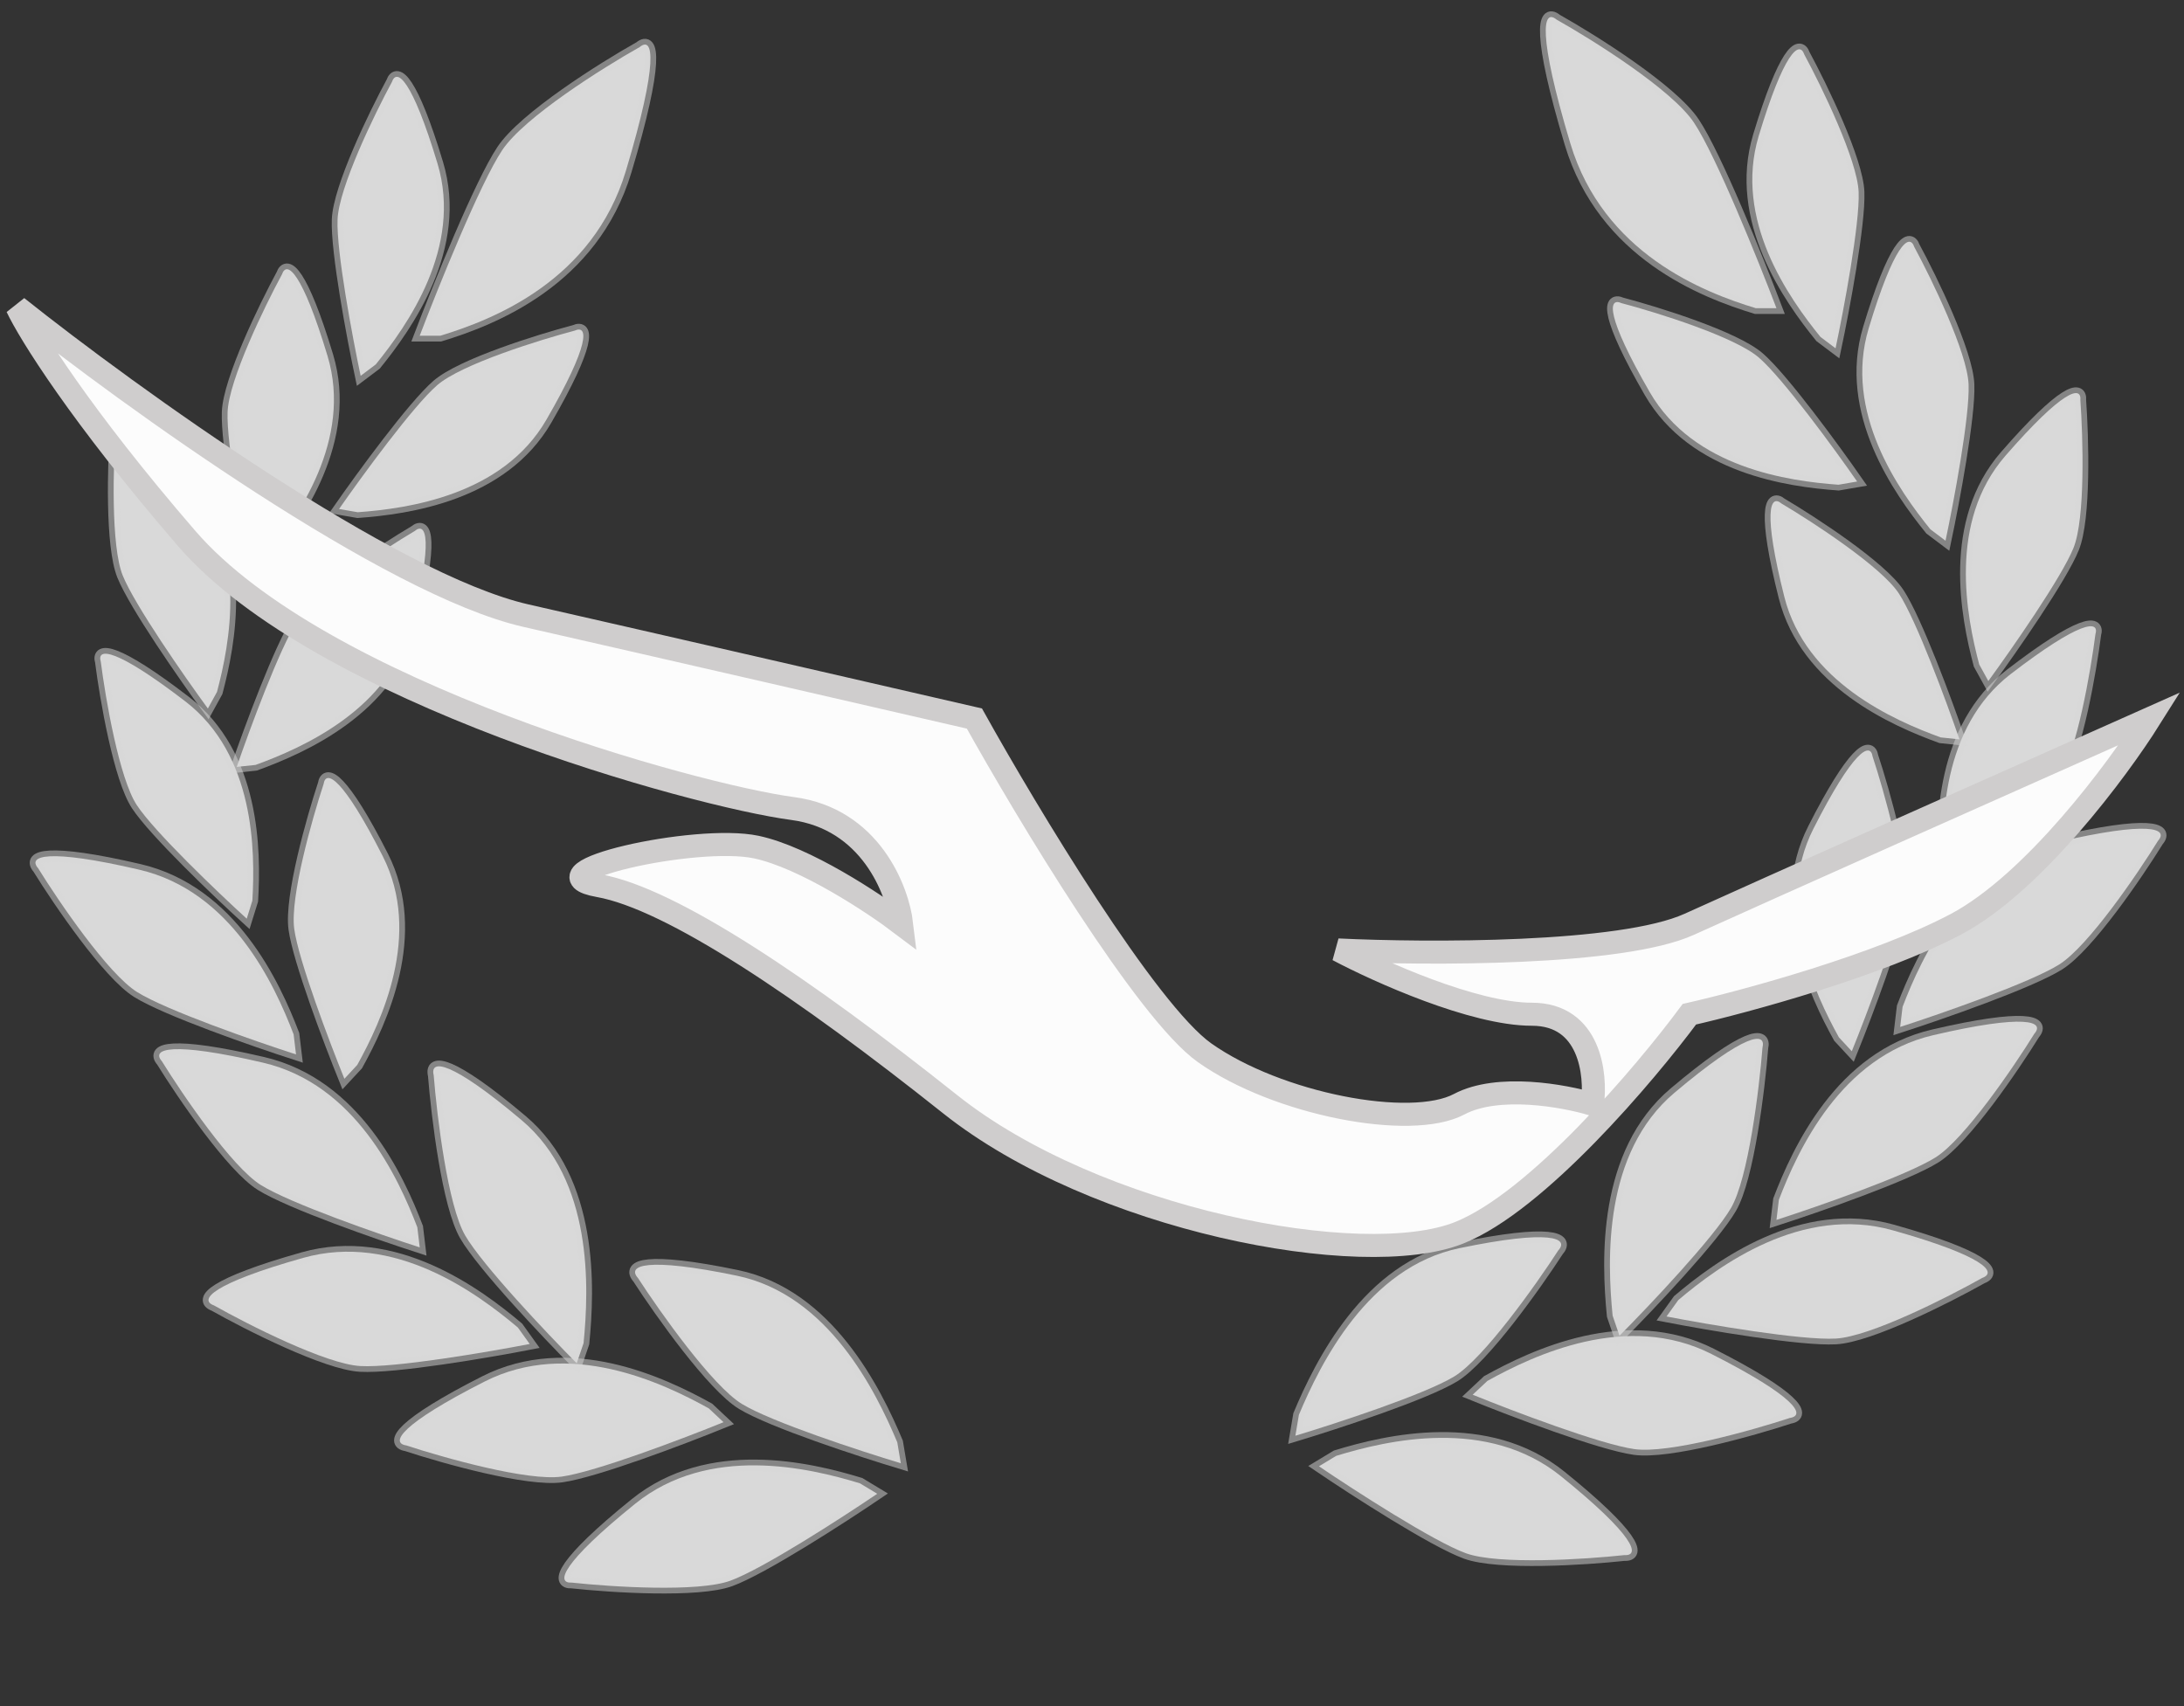 <svg width="128" height="100" viewBox="0 0 128 100" fill="none" xmlns="http://www.w3.org/2000/svg">
<rect x="0" y="0" width="128" height="100" fill="#333333" stroke="none"/>
<path d="M92.032 8.398C93.965 14.843 99.819 17.125 102.907 18.065H104.115C103.041 15.246 100.571 9.123 99.282 7.19C97.993 5.256 93.374 2.356 91.226 1.148C90.42 0.477 90.098 1.953 92.032 8.398Z" fill="#D9D9D9" stroke="#D9D9D9" stroke-opacity="0.5" stroke-width="0.675" stroke-linecap="round"/>
<path d="M103.075 7.97C101.591 12.885 104.853 17.481 106.692 19.747L107.578 20.415C108.06 18.138 109.005 13.119 108.931 11.252C108.856 9.386 106.777 5.104 105.747 3.196C105.459 2.351 104.558 3.054 103.075 7.97Z" fill="#D9D9D9" stroke="#D9D9D9" stroke-opacity="0.5" stroke-width="0.675" stroke-linecap="round"/>
<path d="M109.52 19.248C108.036 24.163 111.298 28.759 113.137 31.026L114.023 31.693C114.504 29.416 115.45 24.397 115.375 22.531C115.301 20.665 113.222 16.383 112.192 14.475C111.904 13.629 111.003 14.333 109.52 19.248Z" fill="#D9D9D9" stroke="#D9D9D9" stroke-opacity="0.5" stroke-width="0.675" stroke-linecap="round"/>
<path d="M117.53 26.719C114.161 30.593 115.25 36.123 115.998 38.944L116.532 39.916C117.905 38.038 120.826 33.848 121.524 32.115C122.222 30.383 122.082 25.625 121.926 23.462C122.01 22.573 120.9 22.845 117.53 26.719Z" fill="#D9D9D9" stroke="#D9D9D9" stroke-opacity="0.5" stroke-width="0.675" stroke-linecap="round"/>
<path d="M117.853 39.501C113.781 42.629 113.752 48.264 113.925 51.178L114.255 52.236C115.974 50.668 119.668 47.141 120.696 45.582C121.724 44.022 122.532 39.331 122.807 37.181C123.066 36.326 121.924 36.372 117.853 39.501Z" fill="#D9D9D9" stroke="#D9D9D9" stroke-opacity="0.5" stroke-width="0.675" stroke-linecap="round"/>
<path d="M120.551 49.365C115.14 50.626 112.622 56.101 111.506 59.015L111.366 60.191C113.76 59.417 118.974 57.603 120.68 56.535C122.386 55.467 125.257 51.253 126.479 49.279C127.113 48.56 125.962 48.104 120.551 49.365Z" fill="#D9D9D9" stroke="#D9D9D9" stroke-opacity="0.5" stroke-width="0.675" stroke-linecap="round"/>
<path d="M113.301 60.675C107.889 61.936 105.372 67.412 104.256 70.326L104.115 71.501C106.509 70.728 111.723 68.913 113.429 67.845C115.135 66.778 118.006 62.563 119.229 60.589C119.863 59.87 118.712 59.415 113.301 60.675Z" fill="#D9D9D9" stroke="#D9D9D9" stroke-opacity="0.5" stroke-width="0.675" stroke-linecap="round"/>
<path d="M110.941 72.115C105.594 70.607 100.745 74.187 98.362 76.201L97.671 77.162C100.141 77.64 105.583 78.569 107.593 78.457C109.602 78.345 114.151 76.04 116.174 74.902C117.077 74.578 116.289 73.624 110.941 72.115Z" fill="#D9D9D9" stroke="#D9D9D9" stroke-opacity="0.5" stroke-width="0.675" stroke-linecap="round"/>
<path d="M100.307 79.363C95.352 76.849 89.903 79.424 87.175 80.938L86.311 81.748C88.642 82.695 93.802 84.658 95.795 84.937C97.788 85.216 102.697 83.835 104.902 83.109C105.85 82.966 105.262 81.877 100.307 79.363Z" fill="#D9D9D9" stroke="#D9D9D9" stroke-opacity="0.5" stroke-width="0.675" stroke-linecap="round"/>
<path d="M91.487 86.528C87.165 83.036 81.299 84.418 78.315 85.331L77.301 85.943C79.384 87.355 84.021 90.351 85.912 91.039C87.803 91.727 92.892 91.399 95.201 91.149C96.157 91.207 95.809 90.019 91.487 86.528Z" fill="#D9D9D9" stroke="#D9D9D9" stroke-opacity="0.5" stroke-width="0.675" stroke-linecap="round"/>
<path d="M96.689 22.986C99.257 27.432 104.839 28.201 107.751 28.411L108.843 28.223C107.514 26.313 104.502 22.188 103.091 20.965C101.68 19.741 97.135 18.325 95.039 17.77C94.225 17.401 94.122 18.539 96.689 22.986Z" fill="#D9D9D9" stroke="#D9D9D9" stroke-opacity="0.5" stroke-width="0.675" stroke-linecap="round"/>
<path d="M104.577 34.983C105.834 39.961 110.995 42.224 113.739 43.221L114.841 43.338C114.083 41.138 112.311 36.347 111.288 34.785C110.264 33.223 106.278 30.621 104.413 29.515C103.731 28.938 103.321 30.005 104.577 34.983Z" fill="#D9D9D9" stroke="#D9D9D9" stroke-opacity="0.5" stroke-width="0.675" stroke-linecap="round"/>
<path d="M106.281 48.574C103.958 53.153 106.363 58.25 107.776 60.804L108.53 61.616C109.404 59.46 111.216 54.684 111.47 52.834C111.724 50.983 110.429 46.403 109.75 44.344C109.615 43.461 108.604 43.996 106.281 48.574Z" fill="#D9D9D9" stroke="#D9D9D9" stroke-opacity="0.5" stroke-width="0.675" stroke-linecap="round"/>
<path d="M98.136 64.051C93.954 67.581 94.191 73.866 94.513 77.115L94.915 78.292C96.669 76.525 100.431 72.555 101.45 70.805C102.469 69.056 103.105 63.816 103.295 61.415C103.53 60.459 102.318 60.522 98.136 64.051Z" fill="#D9D9D9" stroke="#D9D9D9" stroke-opacity="0.5" stroke-width="0.675" stroke-linecap="round"/>
<path d="M85.53 73.16C80.172 74.274 77.389 79.915 76.127 82.925L75.92 84.152C78.303 83.433 83.501 81.732 85.23 80.678C86.959 79.624 90.012 75.319 91.323 73.297C91.984 72.568 90.887 72.047 85.53 73.16Z" fill="#D9D9D9" stroke="#D9D9D9" stroke-opacity="0.5" stroke-width="0.675" stroke-linecap="round"/>
<path d="M36.683 10.01C34.75 16.455 28.896 18.738 25.808 19.677H24.599C25.673 16.858 28.144 10.735 29.433 8.802C30.722 6.868 35.34 3.968 37.489 2.76C38.294 2.089 38.617 3.566 36.683 10.01Z" fill="#D9D9D9" stroke="#D9D9D9" stroke-opacity="0.5" stroke-width="0.675" stroke-linecap="round"/>
<path d="M25.64 9.582C27.124 14.498 23.862 19.093 22.022 21.36L21.137 22.027C20.655 19.751 19.71 14.731 19.784 12.865C19.858 10.999 21.937 6.717 22.967 4.809C23.256 3.963 24.156 4.667 25.64 9.582Z" fill="#D9D9D9" stroke="#D9D9D9" stroke-opacity="0.5" stroke-width="0.675" stroke-linecap="round"/>
<path d="M19.195 20.86C20.679 25.776 17.417 30.371 15.577 32.638L14.692 33.305C14.21 31.029 13.265 26.009 13.339 24.143C13.414 22.277 15.492 17.995 16.523 16.087C16.811 15.241 17.711 15.945 19.195 20.86Z" fill="#D9D9D9" stroke="#D9D9D9" stroke-opacity="0.5" stroke-width="0.675" stroke-linecap="round"/>
<path d="M11.185 28.331C14.554 32.205 13.465 37.735 12.717 40.556L12.183 41.528C10.81 39.65 7.889 35.46 7.191 33.727C6.493 31.995 6.632 27.237 6.789 25.075C6.705 24.185 7.815 24.457 11.185 28.331Z" fill="#D9D9D9" stroke="#D9D9D9" stroke-opacity="0.5" stroke-width="0.675" stroke-linecap="round"/>
<path d="M10.862 41.111C14.933 44.239 14.963 49.874 14.79 52.788L14.46 53.847C12.741 52.278 9.047 48.751 8.019 47.192C6.991 45.633 6.183 40.942 5.908 38.791C5.649 37.936 6.791 37.983 10.862 41.111Z" fill="#D9D9D9" stroke="#D9D9D9" stroke-opacity="0.5" stroke-width="0.675" stroke-linecap="round"/>
<path d="M8.164 50.976C13.575 52.237 16.093 57.712 17.208 60.626L17.349 61.802C14.955 61.028 9.741 59.214 8.035 58.146C6.329 57.078 3.458 52.864 2.235 50.89C1.601 50.171 2.752 49.715 8.164 50.976Z" fill="#D9D9D9" stroke="#D9D9D9" stroke-opacity="0.5" stroke-width="0.675" stroke-linecap="round"/>
<path d="M15.414 62.286C20.825 63.546 23.343 69.022 24.459 71.936L24.599 73.112C22.205 72.338 16.991 70.524 15.285 69.456C13.579 68.388 10.708 64.173 9.486 62.2C8.852 61.48 10.003 61.025 15.414 62.286Z" fill="#D9D9D9" stroke="#D9D9D9" stroke-opacity="0.5" stroke-width="0.675" stroke-linecap="round"/>
<path d="M17.773 73.727C23.121 72.219 27.969 75.799 30.353 77.812L31.044 78.774C28.574 79.252 23.131 80.18 21.122 80.068C19.112 79.957 14.563 77.652 12.54 76.513C11.638 76.19 12.426 75.235 17.773 73.727Z" fill="#D9D9D9" stroke="#D9D9D9" stroke-opacity="0.5" stroke-width="0.675" stroke-linecap="round"/>
<path d="M28.408 80.974C33.363 78.46 38.812 81.035 41.54 82.549L42.404 83.359C40.073 84.306 34.913 86.269 32.92 86.548C30.926 86.827 26.018 85.446 23.812 84.72C22.864 84.577 23.453 83.488 28.408 80.974Z" fill="#D9D9D9" stroke="#D9D9D9" stroke-opacity="0.5" stroke-width="0.675" stroke-linecap="round"/>
<path d="M37.228 88.139C41.55 84.647 47.416 86.03 50.4 86.942L51.413 87.554C49.331 88.966 44.694 91.962 42.802 92.65C40.911 93.338 35.822 93.011 33.514 92.761C32.557 92.818 32.906 91.63 37.228 88.139Z" fill="#D9D9D9" stroke="#D9D9D9" stroke-opacity="0.5" stroke-width="0.675" stroke-linecap="round"/>
<path d="M32.025 24.597C29.458 29.044 23.875 29.812 20.964 30.023L19.871 29.834C21.201 27.924 24.213 23.799 25.624 22.576C27.035 21.352 31.579 19.936 33.675 19.381C34.489 19.012 34.593 20.151 32.025 24.597Z" fill="#D9D9D9" stroke="#D9D9D9" stroke-opacity="0.5" stroke-width="0.675" stroke-linecap="round"/>
<path d="M24.137 36.595C22.881 41.574 17.72 43.836 14.976 44.834L13.874 44.95C14.632 42.75 16.404 37.96 17.427 36.398C18.451 34.836 22.437 32.233 24.302 31.127C24.984 30.55 25.394 31.617 24.137 36.595Z" fill="#D9D9D9" stroke="#D9D9D9" stroke-opacity="0.5" stroke-width="0.675" stroke-linecap="round"/>
<path d="M22.434 50.188C24.757 54.766 22.352 59.863 20.939 62.417L20.184 63.23C19.311 61.073 17.499 56.297 17.245 54.447C16.991 52.597 18.286 48.016 18.965 45.957C19.1 45.074 20.111 45.609 22.434 50.188Z" fill="#D9D9D9" stroke="#D9D9D9" stroke-opacity="0.5" stroke-width="0.675" stroke-linecap="round"/>
<path d="M30.579 65.663C34.761 69.193 34.524 75.478 34.201 78.727L33.8 79.904C32.046 78.137 28.284 74.167 27.265 72.418C26.246 70.668 25.61 65.428 25.419 63.027C25.184 62.071 26.397 62.134 30.579 65.663Z" fill="#D9D9D9" stroke="#D9D9D9" stroke-opacity="0.5" stroke-width="0.675" stroke-linecap="round"/>
<path d="M43.185 74.773C48.543 75.887 51.326 81.528 52.588 84.538L52.795 85.765C50.412 85.046 45.214 83.345 43.485 82.291C41.756 81.237 38.703 76.932 37.392 74.91C36.731 74.181 37.827 73.66 43.185 74.773Z" fill="#D9D9D9" stroke="#D9D9D9" stroke-opacity="0.5" stroke-width="0.675" stroke-linecap="round"/>
<path d="M30.829 36.086C22.875 34.277 7.629 23.275 1 18C1.71 19.507 4.693 24.33 10.943 31.564C18.756 40.607 40.773 46.636 46.455 47.39C51 47.992 52.61 52.162 52.847 54.172C51.189 52.916 47.165 50.253 44.324 49.65C40.773 48.897 30.829 51.157 35.091 51.911C39.352 52.665 47.165 57.94 55.688 64.722C64.21 71.504 79.835 74.519 85.517 72.258C90.062 70.449 96.407 62.964 99.011 59.447C102.326 58.693 110.091 56.583 114.636 54.172C119.182 51.76 124.106 45.129 126 42.115C118.661 45.38 102.989 52.363 99.011 54.172C95.034 55.98 83.623 55.93 78.415 55.679C80.782 56.935 86.369 59.447 89.778 59.447C93.188 59.447 93.566 62.964 93.329 64.722C91.672 64.22 87.79 63.516 85.517 64.722C82.676 66.229 74.864 64.722 70.602 61.708C67.193 59.296 60.186 47.641 57.108 42.115C51.663 40.859 38.784 37.895 30.829 36.086Z" fill="#FCFCFC" stroke="#CFCDCD" stroke-width="1.35" stroke-linecap="round"/>
</svg>
